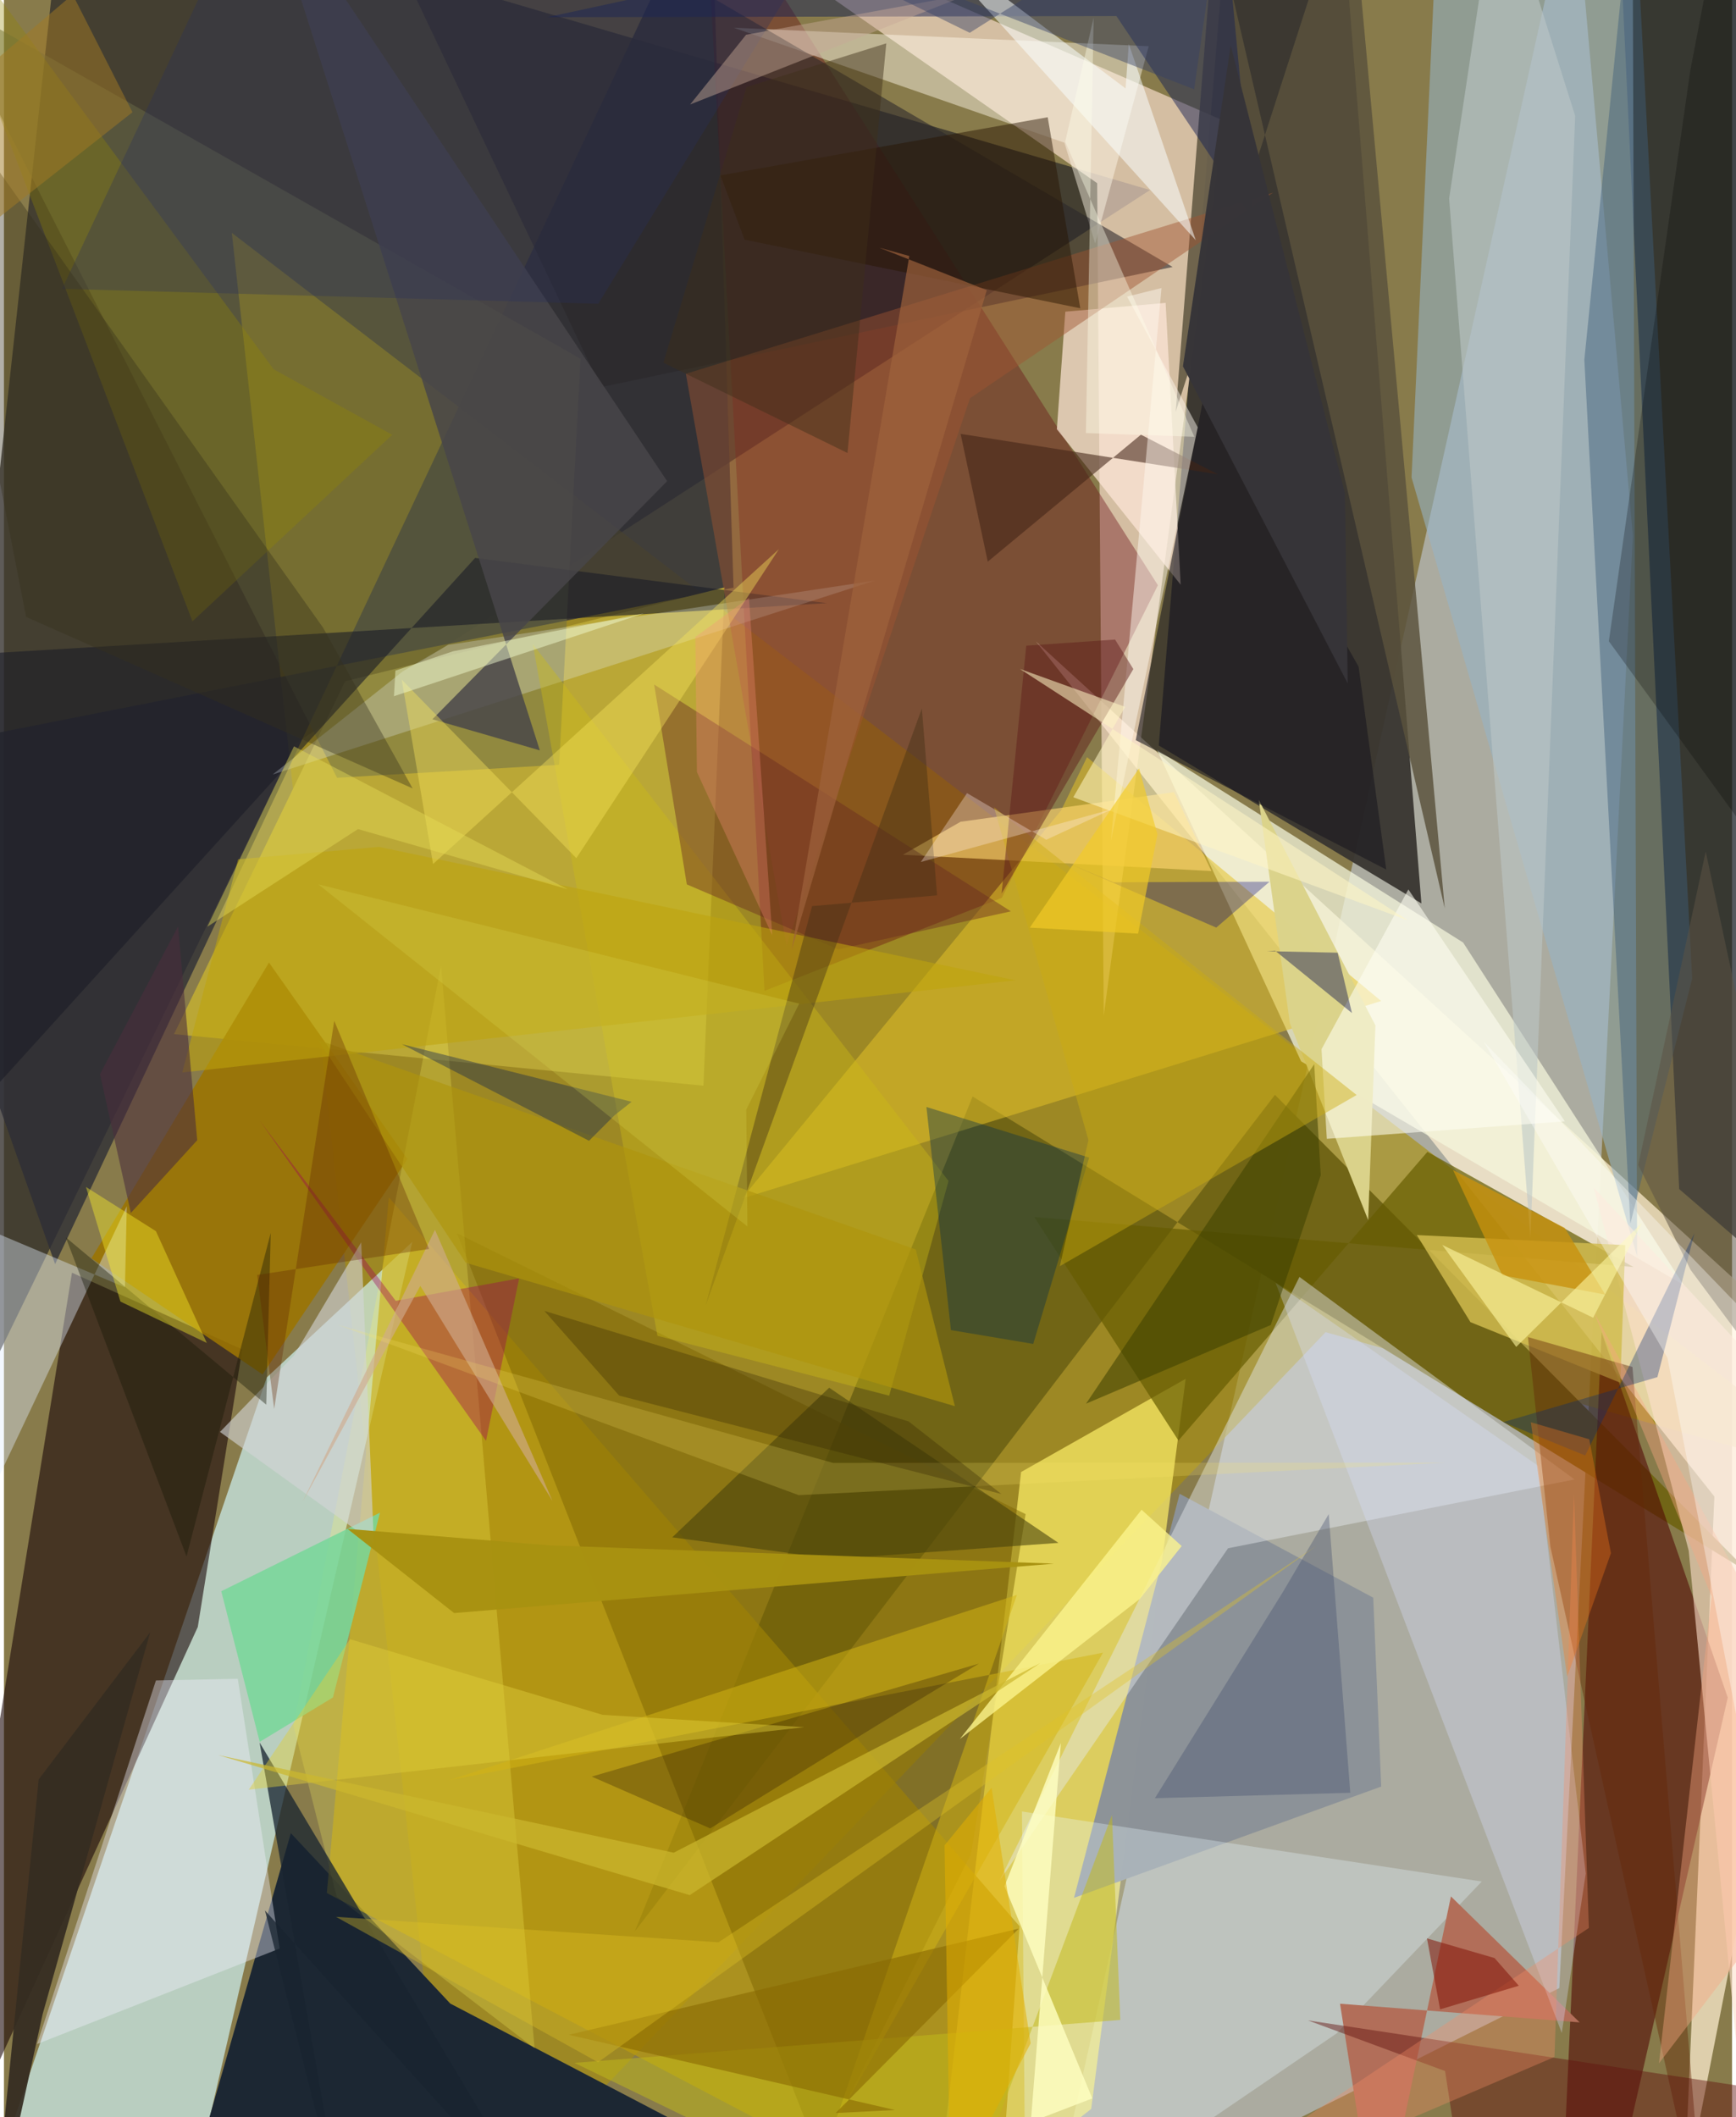 <svg xmlns="http://www.w3.org/2000/svg" width="228" height="278" viewBox="0 0 836 1024"><path fill="#887b4b" d="M0 0h836v1024H0z"/><path fill="#bcc4cc" fill-opacity=".663" d="M759.344-62l-255.78 1148 248.873-124.434 35.575-702.503z"/><path fill="#322e2a" fill-opacity=".784" d="M-62 777.15l203.005-417.628L554.434 91.914 29.564-62z"/><path fill="#aa900e" fill-opacity=".631" d="M898 716.858L110.24 112.646 217.331 1086l422.035-441.678z"/><path fill="#d3f8fc" fill-opacity=".659" d="M127.154 666.2L-1.294 1043.363 85.278 1086l112.303-485.397z"/><path fill="#ffefd1" fill-opacity=".722" d="M812.704 1063.988l77.714-396.568-391.192-357.192 328.23 413.599z"/><path fill="#37342f" fill-opacity=".937" d="M592.145-45.212l-33.48 405.772 127.054 76.396-36.672-458.307z"/><path fill="#ffe5d3" fill-opacity=".639" d="M590.238 58.479l-58.185 432.674-3.194-402.551L313.235-62z"/><path fill="#f9eb66" fill-opacity=".737" d="M449.538 1080.04l76.433-60.03 45.706-353.126-79.612 45.077z"/><path fill="#1b2633" fill-opacity=".984" d="M138.78 886.634L81.66 1086l357.38-.375-223.123-116.568z"/><path fill="#1c2228" fill-opacity=".749" d="M844.567-9.817L780.215-62l30.209 637.102L898 650.724z"/><path fill="#1a0607" fill-opacity=".592" d="M115.273 652.677l-82.368-37.11L-43.016 1086 93.769 786.9z"/><path fill="#716516" fill-opacity=".992" d="M468.61 530.346L305.22 934.12l309.653-404.584L844.55 760.883z"/><path fill="#bc9b0b" fill-opacity=".675" d="M491.305 931.65l-305.11-352.515L156.206 915.6 480.46 1086z"/><path fill="#2d2d36" fill-opacity=".784" d="M341.878-62l11.067 346.221L-62 366.046 24.746 611.41z"/><path fill="#650712" fill-opacity=".376" d="M338.662-62l219.58 345.053-75.468 151.181-114.849 44.998z"/><path fill="#4f0300" fill-opacity=".553" d="M833.928 821.041L773.558 1086l-18.214-56.36 17.534-385.33z"/><path fill="#f5f6dc" fill-opacity=".725" d="M627.528 513.334L812.587 621.52l-106.68-165.65-148.095-93.205z"/><path fill="#baa736" d="M338.384 525.117L82.28 500.161l82.804-170.667 183.546-45.377z"/><path fill="#97b3c7" fill-opacity=".58" d="M691.716-3.422l-10.766 234.35 109.12 376.769-2.207-657.698z"/><path fill="#e3c129" fill-opacity=".533" d="M666.26 484.154L523.962 366.211l-12.506 25.697L356.93 579.722z"/><path fill="#665c00" fill-opacity=".698" d="M788.3 612.82l-289.884-24.202 69.766 108.116 120.44-139.63z"/><path fill="#8c9298" fill-opacity=".992" d="M666.277 864.098l-148.612 53.81 51.101-195.418 93.655 50.255z"/><path fill="#e5eaed" fill-opacity=".451" d="M759.77 715.562l-133.043-97.954-145.21 292.193L592.18 748.838z"/><path fill="#696b48" fill-opacity=".506" d="M278.93 173.502L-31.453-2.525l192.59 378.697 107.451-6.28z"/><path fill="#9b7403" fill-opacity=".89" d="M125.09 664.753l70.093-104.147-66.963-95.065-85.893 143.053z"/><path fill="#7b6300" fill-opacity=".475" d="M494.242 732.324l-275.075-135.86 175.235 446.067 73.43-145.85z"/><path fill="#fee7d9" fill-opacity=".706" d="M561.984 146.494l7.285 136.324-59.907-75.234 4.093-56.835z"/><path fill="#eaf8ff" fill-opacity=".314" d="M714.925 910.026l-222.441-33.88L494.3 1086l150.371-102.489z"/><path fill="#b26e59" d="M762.276 978.152l-62.272-60.92L664.693 1086l-18.338-116.869z"/><path fill="#5a523c" fill-opacity=".831" d="M651.092-62L566.86 199.143l18.908-238.278 111.252 478.47z"/><path fill="#fffe63" fill-opacity=".231" d="M161.012 917.43l-20.973-82.833 71.41-367.42 45.241 523.524z"/><path fill="#fee1cc" fill-opacity=".592" d="M885.814 700.02l-44.54 321.815-26.232-271.773-45.975-175.668z"/><path fill="#fff8ea" fill-opacity=".463" d="M553.805 22.36l-200.753-8.946 159.974 55.605 14.863 48.74z"/><path fill="#3e5e7b" fill-opacity=".451" d="M788.306-62l28.415 535.261-29.931 118.584-22.241-417.83z"/><path fill="#e2effe" fill-opacity=".404" d="M59.42 583.437L-62 840.097l16.278-261.424 104.253 43.971z"/><path fill="#2b272b" fill-opacity=".576" d="M565.38 129.12l-276.673 58.17L170.25-62h68.385z"/><path fill="#1c1d27" fill-opacity=".604" d="M398.046 291.73l-170.099-21.892-240.444 265.104-4.53-218.352z"/><path fill="#dae0fc" fill-opacity=".333" d="M765.228 906.161l-22.921-197.116-127.132-88.579 138.45 362.814z"/><path fill="#79d69a" fill-opacity=".871" d="M105.136 769.63l76.765-37.99-22.74 89.36-35.437 21.473z"/><path fill="#e5effd" fill-opacity=".271" d="M214.847 311.914l206.72-31.159-291.566 93.85 62.965-49.905z"/><path fill="#d1bb4f" fill-opacity=".831" d="M784.35 602.218l-100.836-4.859 25.945 42.128 72.483 29.293z"/><path fill="#dad28a" fill-opacity=".992" d="M663.468 495.937L607.04 386.849l15.059 108.114 37.873 95.153z"/><path fill="#fed56e" fill-opacity=".627" d="M566.067 383.144l-103.279 14.312-27.883 15.951 149.247 7.893z"/><path fill="#f0f1fe" fill-opacity=".396" d="M113.12 811.969l20.27 130.469-117.38 46.2 57.516-175.87z"/><path fill="#cdbb15" fill-opacity=".396" d="M428.247 675.043l28.718-103.85L255.83 311.522l60.301 334.564z"/><path fill="#9f5330" fill-opacity=".459" d="M329.881 180.794l48.685 276.543 88.773-264.72 146.647-99.442z"/><path fill="#151f53" fill-opacity=".482" d="M538.18 7.773l-275.368.547L588.521-62l15.946 168.566z"/><path fill="#642706" fill-opacity=".424" d="M737.258 646.69l10.862 101.405L823.083 1086l-35.262-424.844z"/><path fill="#948700" fill-opacity=".322" d="M187.845 210.293L91.19 300.517-47.243-62 130.47 178.615z"/><path fill="#1a181f" fill-opacity=".6" d="M580.578 191.105l74.752 131.304 13.38 98.168-121.174-62.58z"/><path fill="#d3b415" fill-opacity=".518" d="M490.016 771.415l-88.167 255.718L531.69 799.335l-316.782 61.82z"/><path fill="#46410b" fill-opacity=".573" d="M510.102 746.234l-108.782 7.801-78.02-10.478 75.915-72.36z"/><path fill="#672921" fill-opacity=".427" d="M403.6 459.13l-73.25-31.381-15.803-96.663 172.58 109.697z"/><path fill="#002f4d" fill-opacity=".373" d="M497.933 650.017l27.061-90.132-78.733-24.476 11.858 107.914z"/><path fill="#9f0058" fill-opacity=".373" d="M123.629 541.88l109.586 155.002 16.006-78.593-59.693 10.883z"/><path fill="#62130f" fill-opacity=".455" d="M703.69 1044.483l-6.499-42.784-66.404-24.515L898 1017.72z"/><path fill="#3c4100" fill-opacity=".549" d="M612.847 640.863l24.18-72.461-3.156-53.713-110.406 164.224z"/><path fill="#bcc7c7" fill-opacity=".573" d="M722.919-62L699.132 95.997l39.32 502.697 21.66-542.628z"/><path fill="#484649" fill-opacity=".835" d="M207.268 347.887L320.83 232.732 124.116-62l135.12 424.92z"/><path fill="#c0b91b" fill-opacity=".514" d="M275.986 997.742L458.036 1086l77.983-208.15 4.026 99.12z"/><path fill="#422416" fill-opacity=".569" d="M550.031 210.234l-74.093 61.42-13.138-61.807 124.433 19.56z"/><path fill="#fffff2" fill-opacity=".561" d="M639.959 550.814l115.168-8.461-75.718-112.158-42.01 77.265z"/><path fill="#bea30d" fill-opacity=".569" d="M181.392 409.612l307.996 64.542L86.25 518.726l27.044-103.119z"/><path fill="#f9ffff" fill-opacity=".529" d="M542.607 42.772L441.21-33.611l135.357 149.807-32.402-94.925z"/><path fill="#3f4b6a" fill-opacity=".345" d="M556.793 869.729l61.94-99.761 22.154-37.66 10.426 134.797z"/><path fill="#f9e55b" fill-opacity=".408" d="M192.426 328.721l15.166 89.169 167.332-152.315-98.015 149.49z"/><path fill="#cbab11" fill-opacity=".443" d="M524.642 551.417l-45.673-160.961L654.383 529.61l-143.58 82.802z"/><path fill="#d3d5d6" fill-opacity=".612" d="M140.367 655.477l32.469-54.61 6.125 145.38-74.452-53.672z"/><path fill="#2a2f5e" fill-opacity=".306" d="M287.515 146.918l-259.404-7.22 91.768-194.84L415.414-62z"/><path fill="#121551" fill-opacity=".439" d="M611.019 460.055l34.166.738 6.936 29.18-37.162-30.16z"/><path fill="#271400" fill-opacity=".471" d="M346.618 84.833l158.32-28.128 15.747 92.398-162.391-33.188z"/><path fill="#fbf48d" fill-opacity=".796" d="M550.343 730.211l19.404 17.563-20.19 25.512-87.132 67.825z"/><path fill="#fff9f0" fill-opacity=".471" d="M543.332 143.444l16.657-4.136-24.461 267.31 41.99-199.944z"/><path fill="#182430" fill-opacity=".757" d="M263.15 1076.194L123.669 842.79l40.853 232.884-38.251-151.642z"/><path fill="#352c22" fill-opacity=".933" d="M16.809 860.64l53.915-71.093-51.983 184.527L-5.81 1086z"/><path fill="#403014" fill-opacity=".412" d="M339.5 631.284l104.548-288.647 7.38 90.417-60.472 5.199z"/><path fill="#886800" fill-opacity=".588" d="M402.335 1022l28.703-1.462-157.784-36.38 217.681-51.343z"/><path fill="#161806" fill-opacity=".392" d="M88.318 752.792L29.925 598.485l96.964 80.904 2.176-83.091z"/><path fill="#030100" fill-opacity=".235" d="M776.405 310.154l39.368-275.89L834.214-62 881 454.089z"/><path fill="#5e1d1a" fill-opacity=".471" d="M494.563 312.294l42.962-2.957 8.84 14.264-63.733 108.59z"/><path fill="#35301b" fill-opacity=".38" d="M10.705 298.379l-52.9-271.606 196.59 276.83 43.306 77.726z"/><path fill="#200e00" fill-opacity=".271" d="M341.656 884.331l-57.306-25.06 187.263-54.633-50.31 30.497z"/><path fill="#fff5c5" fill-opacity=".549" d="M517.31 385.603l161.89 59.543-187.715-121.598 50.935 18.34z"/><path fill="#ae950d" fill-opacity=".659" d="M460.034 680.116l-18.957-75.814L151.98 502.987l71.45 107.786z"/><path fill="#c6a997" fill-opacity=".459" d="M359.033 16.804l-27.071 33.72 161.54-63.85 15.95 2.68z"/><path fill="#cfab8d" fill-opacity=".631" d="M265.354 725.953L201.42 621.928l-56.986 104.514 64.077-131.605z"/><path fill="#5c5445" fill-opacity=".533" d="M823.263 411.85l-32.639 151.57 25.383 50.862 70.92 95.405z"/><path fill="#e0c226" fill-opacity=".361" d="M345.666 939.429l-185.02-12.31 126.763 70.32 347.423-249.695z"/><path fill="#4a2d3d" fill-opacity=".58" d="M61.387 586.67l32.114-35.191-9.263-103.393-37.782 71.44z"/><path fill="#a89111" fill-opacity=".976" d="M217.773 780.18l290.183-23.896-243.795-8.837-97.977-7.986z"/><path fill="#02007b" fill-opacity=".318" d="M536.84 426.729l75.41-.275-25.774 22.201-72.965-31.705z"/><path fill="#ffffc1" fill-opacity=".808" d="M496.761 1026.341l29.75-11.418-42.462-102.656 27.257-69.212z"/><path fill="#c8910d" fill-opacity=".784" d="M774.652 626.155l-49.758-9.334-23.856-50.894 54.01 27.986z"/><path fill="#a0633c" fill-opacity=".671" d="M475.468 140.347l-94.356 318.971 56.877-335.5-14.54-4.028z"/><path fill="#16284c" fill-opacity=".412" d="M283.045 551.76l12.296-12.299 8.289-6.572-111.126-27.848z"/><path fill="#e5dd57" fill-opacity=".431" d="M171.271 401.001l101.388 29.084-132.355-69.113-41.913 87.25z"/><path fill="#602600" fill-opacity=".333" d="M205.658 604.073l-45.88-110.342-29.056 187.726-8.21-64.816z"/><path fill="#f9a782" fill-opacity=".404" d="M800.668 997.916L898 870.279 768.856 634.066l57.247 138.076z"/><path fill="#fdf7a1" fill-opacity=".592" d="M768.808 637.34l-73.002-35.214 35.778 49.324 60.776-59.933z"/><path fill="#e0ce3a" fill-opacity=".447" d="M167.41 792.82l-48.983 72.784 268.756-30.224-97.537-5.963z"/><path fill="#fdf32a" fill-opacity=".4" d="M39.666 574.087l16.678 55.434 41.794 20.017-24.62-54.061z"/><path fill="#f88b66" fill-opacity=".337" d="M759.534 722.792l7.21 209.677L537.187 1086 750.1 994.89z"/><path fill="#363438" fill-opacity=".984" d="M650.078 330.561l-1.322-91.94L593.464 21.94l-23.107 155.22z"/><path fill="#fde76c" fill-opacity=".2" d="M401.097 707.555l296.39-.122L384.45 723.15l-223.257-82.457z"/><path fill="#322400" fill-opacity=".314" d="M482.515 722.6l-44.89-35.11-176.198-53.446 36.18 40.944z"/><path fill="#ffefe7" fill-opacity=".329" d="M504.245 406.158l32.035-14.854-92.727 25.617 22.354-33.313z"/><path fill="#fd8f7d" fill-opacity=".298" d="M335.237 373.417l-.759-65.354 25.931-18.915 11.276 163.223z"/><path fill="#ccb82e" fill-opacity=".702" d="M103.633 848.865l228.122 67.742 169.642-112.251-177.38 91.733z"/><path fill="#002973" fill-opacity=".333" d="M725.288 687.828l74.599-21.765 17.914-69.606-52.83 107.518z"/><path fill="#dbdb58" fill-opacity=".224" d="M384.708 485.42l-25.605 51.235.557 56.544-207.583-165.475z"/><path fill="#fe7b18" fill-opacity=".337" d="M738.656 687.892l17.592 123.11 21.168-59.791-10.493-55.09z"/><path fill="#a27a25" fill-opacity=".502" d="M62.171 54.268L-63.56 153.397-62 78.192 33.251-2.612z"/><path fill="#ffffeb" fill-opacity=".392" d="M575.868 211.257l-52.455-1.804 3.738-200.872L513.4 68.578z"/><path fill="#fff" fill-opacity=".353" d="M804.734 656.68l-88.732-152.666L853.799 646.76l2.99 280.322z"/><path fill="#f3cc27" fill-opacity=".659" d="M549.132 371.619l-52.87 77.053 52.398 2.903 9.359-48.004z"/><path fill="#f3fcd1" fill-opacity=".475" d="M309.542 296.675l-120.872 40.06.7-12.388 27.802-9.324z"/><path fill="#3d2e19" fill-opacity=".459" d="M408.079 219.102l18.77-198.14-67.608 21.154-40.228 133.313z"/><path fill="#344167" fill-opacity=".443" d="M575.78 43.196L319.7-56.544l147.512 72.407L590.78-62z"/><path fill="#821306" fill-opacity=".533" d="M688.414 937.534l32.696 9.512 11.739 13.39-38.083 11.415z"/><path fill="#e3ae00" fill-opacity=".533" d="M455.033 892.535l22.747-27.844 18.894 123.614-38.822 73.746z"/></svg>